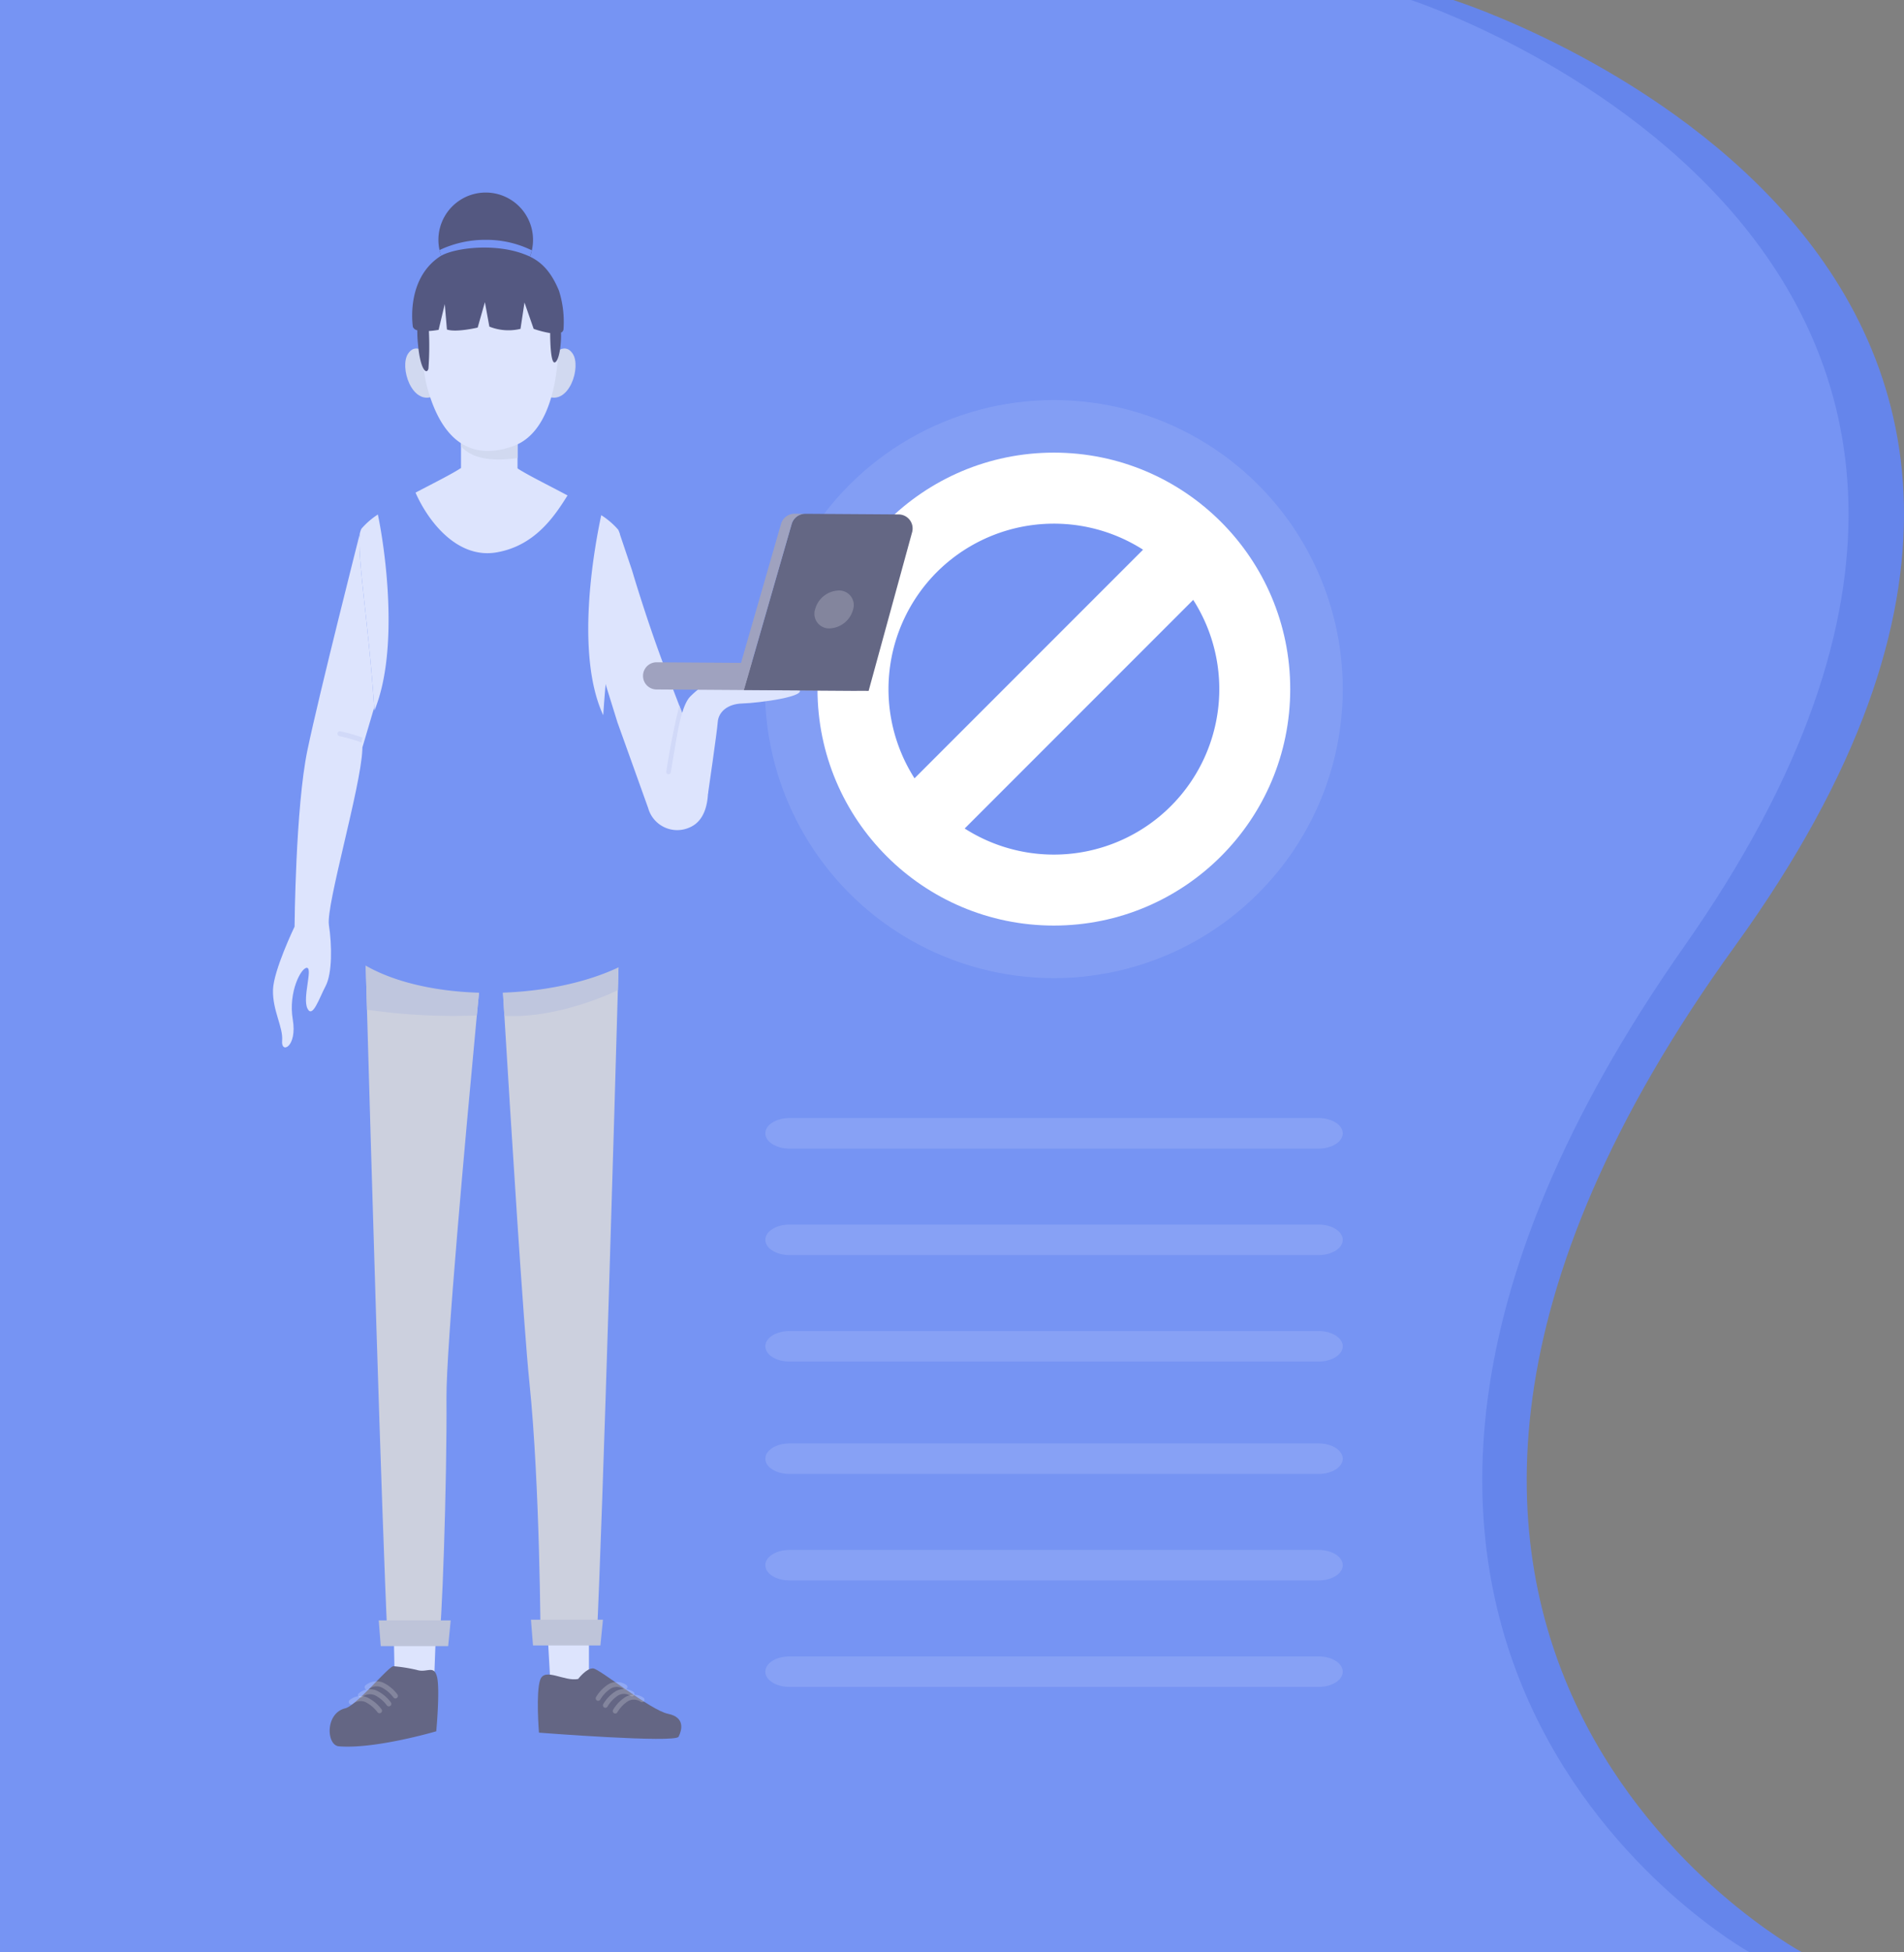 <svg xmlns="http://www.w3.org/2000/svg" width="321.982" height="330" viewBox="0 0 321.982 330">
    <rect x="0" y="0" width="321.982" height="330" fill="#808080" stroke="none"/>
    <defs>
        <style>
            .prefix__cls-2{fill:#7694f3}.prefix__cls-12{fill:#fff}.prefix__cls-6{fill:#e9edfc}.prefix__cls-7{fill:#dde4fd}.prefix__cls-8{fill:#ccd0de}.prefix__cls-9{fill:#bfc6de}.prefix__cls-10{fill:#bec4d9}.prefix__cls-11{fill:#646684}.prefix__cls-12{opacity:.2}.prefix__cls-13{fill:#d1d9f8}.prefix__cls-15{fill:#545881}.prefix__cls-16{fill:#d1d9f0}.prefix__cls-17{fill:#9fa2bf}
        </style>
    </defs>
    <g id="prefix__Group_1535" data-name="Group 1535" transform="translate(-1070.639 -82)">
        <path id="prefix__Path_2405" d="M1316.387 82s133.01 41.927 47.646 159.93S1375.348 412 1375.348 412h-304.709V82z" data-name="Path 2405" style="fill:#6585eb"/>
        <path id="prefix__Path_2406" d="M1309.23 82s129.136 41.927 46.259 159.93S1366.473 412 1366.473 412h-295.834V82z" class="prefix__cls-2" data-name="Path 2406"/>
        <g id="prefix__Group_1532" data-name="Group 1532" transform="translate(1015.74 171.968)">
            <g id="prefix__Group_42" data-name="Group 42" transform="translate(184.26 -22.338)">
                <g id="prefix___1527575" data-name="1527575">
                    <circle id="prefix__Ellipse_424" cx="48.855" cy="48.855" r="48.855" data-name="Ellipse 424" style="opacity:.1;fill:#fff"/>
                    <circle id="prefix__Ellipse_356" cx="39.972" cy="39.972" r="39.972" data-name="Ellipse 356" transform="translate(8.883 8.883)" style="fill:#fff"/>
                    <path id="prefix__Path_2403" d="M255.271 328.468l-38.647 38.647a27.979 27.979 0 0 0 38.647-38.647z" class="prefix__cls-2" data-name="Path 2403" transform="translate(-182.85 -294.695)"/>
                    <path id="prefix__Path_2404" d="M262.378 299.07a28.019 28.019 0 0 0-3.781 34.863l38.647-38.647a28.023 28.023 0 0 0-34.866 3.784z" class="prefix__cls-2" data-name="Path 2404" transform="translate(-233.306 -269.996)"/>
                </g>
                <g id="prefix__Group_41" data-name="Group 41" transform="translate(.061 112.047)" style="opacity:.15">
                    <g id="prefix__Group_1533" data-name="Group 1533" transform="translate(0 9)">
                        <path id="prefix__Path_39" d="M318.939 188.424h89.475c2.257 0 4.087-1.155 4.087-2.579 0-1.424-1.83-2.579-4.087-2.579h-89.475c-2.257 0-4.087 1.155-4.087 2.579 0 1.424 1.829 2.579 4.087 2.579z" class="prefix__cls-6" data-name="Path 39" transform="translate(-314.852 -182.943)"/>
                        <path id="prefix__Path_40" d="M318.939 203.834h89.475c2.257 0 4.087-1.154 4.087-2.578s-1.83-2.579-4.087-2.579h-89.475c-2.257 0-4.087 1.155-4.087 2.579 0 1.424 1.829 2.578 4.087 2.578z" class="prefix__cls-6" data-name="Path 40" transform="translate(-314.852 -180.354)"/>
                        <path id="prefix__Path_41" d="M318.939 219.245h89.475c2.257 0 4.087-1.155 4.087-2.579 0-1.424-1.83-2.578-4.087-2.578h-89.475c-2.257 0-4.087 1.154-4.087 2.578s1.829 2.579 4.087 2.579z" class="prefix__cls-6" data-name="Path 41" transform="translate(-314.852 -177.765)"/>
                        <path id="prefix__Path_42" d="M318.939 234.656h89.475c2.257 0 4.087-1.155 4.087-2.579 0-1.424-1.83-2.578-4.087-2.578h-89.475c-2.257 0-4.087 1.154-4.087 2.578 0 1.423 1.829 2.579 4.087 2.579z" class="prefix__cls-6" data-name="Path 42" transform="translate(-314.852 -174.176)"/>
                        <path id="prefix__Path_44" d="M318.939 299.243h89.475c2.257 0 4.087-1.155 4.087-2.579 0-1.424-1.83-2.578-4.087-2.578h-89.475c-2.257 0-4.087 1.154-4.087 2.578s1.829 2.579 4.087 2.579z" class="prefix__cls-6" data-name="Path 44" transform="translate(-314.852 -220.763)"/>
                        <path id="prefix__Path_46" d="M318.939 330.064h89.475c2.257 0 4.087-1.154 4.087-2.578s-1.83-2.579-4.087-2.579h-89.475c-2.257 0-4.087 1.155-4.087 2.579 0 1.424 1.829 2.578 4.087 2.578z" class="prefix__cls-6" data-name="Path 46" transform="translate(-314.852 -233.584)"/>
                    </g>
                </g>
            </g>
        </g>
        <g id="prefix__Group_1526" data-name="Group 1526" transform="translate(-178 -5.788)">
            <g id="prefix__OBJECTS" transform="translate(1297.422 156.9)">
                <g id="prefix__Group_83" data-name="Group 83" transform="translate(-2.617 -36.564)">
                    <g id="prefix__Group_51" data-name="Group 51" transform="translate(38.227 124.076)">
                        <path id="prefix__Path_51" d="M121.684 415.841v8.719h-6.507l-.521-9.256z" class="prefix__cls-7" data-name="Path 51" transform="translate(-106.483 -296.466)"/>
                        <path id="prefix__Path_52" d="M109.589 295.721s.342 5.853.859 14.389c1.182 19.5 3.276 53.015 4.284 62.766 1.784 17.276 1.874 43.453 1.874 43.453h9.5c1.059-21.964 3.034-90.724 3.574-109.846l.14-4.98-16-4.57-1.258-.359z" class="prefix__cls-8" data-name="Path 52" transform="translate(-109.589 -295.721)"/>
                        <path id="prefix__Path_53" d="M112.565 296.574l-2.976-.853s.386 6.566.9 15.1c7.576.429 15.719-2.682 19.194-4.34l.14-4.98-16-4.57z" class="prefix__cls-9" data-name="Path 53" transform="translate(-109.589 -295.721)"/>
                        <g id="prefix__Group_44" data-name="Group 44" transform="translate(5.401 117.176)">
                            <path id="prefix__Path_54" d="M124.439 413.632l-.429 4.35h-11.4l-.343-4.35z" class="prefix__cls-10" data-name="Path 54" transform="translate(-112.27 -413.632)"/>
                        </g>
                        <g id="prefix__Group_50" data-name="Group 50" transform="translate(6.557 125.409)">
                            <g id="prefix__Group_49" data-name="Group 49">
                                <path id="prefix__Path_55" d="M105.755 423.7s1.432-1.878 2.551-1.785 9.683 7.064 12.637 7.665 2.355 2.775 1.8 3.882-23.613-.69-23.613-.69-.556-6.876.223-8.968 4.081.372 6.402-.104z" class="prefix__cls-11" data-name="Path 55" transform="translate(-98.938 -421.917)"/>
                                <g id="prefix__Group_48" data-name="Group 48" transform="translate(9.787 2.298)">
                                    <g id="prefix__Group_45" data-name="Group 45" transform="translate(1.223 1.183)">
                                        <path id="prefix__Path_56" d="M107.43 428.575a.409.409 0 0 1-.323-.04.415.415 0 0 1-.149-.568 6.374 6.374 0 0 1 2.185-2.225 2.858 2.858 0 0 1 2.933.17.414.414 0 0 1-.5.66 2.04 2.04 0 0 0-2.066-.085 5.652 5.652 0 0 0-1.834 1.9.408.408 0 0 1-.246.188z" class="prefix__cls-12" data-name="Path 56" transform="translate(-106.901 -425.419)"/>
                                    </g>
                                    <g id="prefix__Group_46" data-name="Group 46">
                                        <path id="prefix__Path_57" d="M108.661 427.386a.415.415 0 0 1-.473-.608 6.391 6.391 0 0 1 2.185-2.225 2.856 2.856 0 0 1 2.933.17.415.415 0 1 1-.5.66 2.042 2.042 0 0 0-2.066-.085 5.608 5.608 0 0 0-1.834 1.9.412.412 0 0 1-.245.188z" class="prefix__cls-12" data-name="Path 57" transform="translate(-108.132 -424.229)"/>
                                    </g>
                                    <g id="prefix__Group_47" data-name="Group 47" transform="translate(2.888 2.149)">
                                        <path id="prefix__Path_58" d="M105.756 429.549a.415.415 0 0 1-.473-.608 6.383 6.383 0 0 1 2.185-2.226 2.854 2.854 0 0 1 2.933.171.415.415 0 1 1-.5.66 2.038 2.038 0 0 0-2.066-.086 5.609 5.609 0 0 0-1.833 1.9.418.418 0 0 1-.246.189z" class="prefix__cls-12" data-name="Path 58" transform="translate(-105.226 -426.391)"/>
                                    </g>
                                </g>
                            </g>
                        </g>
                    </g>
                    <g id="prefix__Group_59" data-name="Group 59" transform="translate(9.583 124.189)">
                        <path id="prefix__Path_59" d="M147.817 416.9l-.272 7.286-6.66-.356-.147-7.737z" class="prefix__cls-7" data-name="Path 59" transform="translate(-129.892 -296.584)"/>
                        <g id="prefix__Group_57" data-name="Group 57" transform="translate(0 124.915)">
                            <g id="prefix__Group_56" data-name="Group 56">
                                <path id="prefix__Path_60" d="M155.026 422.164a27.9 27.9 0 0 0-3.95-.627c-.848.056-6.244 6.659-8.14 7.118-3.437.834-3.2 6.249-1.078 6.424 6.14.506 16.467-2.539 16.467-2.539s.653-6.991.137-9.154-1.703-.657-3.436-1.222z" class="prefix__cls-11" data-name="Path 60" transform="translate(-140.299 -421.534)"/>
                                <g id="prefix__Group_55" data-name="Group 55" transform="translate(3.216 2.567)">
                                    <g id="prefix__Group_52" data-name="Group 52" transform="translate(1.584 1.333)">
                                        <path id="prefix__Path_61" d="M153.413 428.346a.423.423 0 0 0 .413-.669 6.524 6.524 0 0 0-2.459-2.02 2.919 2.919 0 0 0-2.958.492.423.423 0 1 0 .581.615 2.082 2.082 0 0 1 2.087-.311 5.747 5.747 0 0 1 2.067 1.728.423.423 0 0 0 .269.165z" class="prefix__cls-12" data-name="Path 61" transform="translate(-148.277 -425.458)"/>
                                    </g>
                                    <g id="prefix__Group_53" data-name="Group 53" transform="translate(2.696)">
                                        <path id="prefix__Path_62" d="M152.295 427a.422.422 0 0 0 .412-.668 6.5 6.5 0 0 0-2.459-2.021 2.914 2.914 0 0 0-2.957.492.423.423 0 0 0 .581.615 2.082 2.082 0 0 1 2.087-.311 5.73 5.73 0 0 1 2.067 1.728.422.422 0 0 0 .269.165z" class="prefix__cls-12" data-name="Path 62" transform="translate(-147.158 -424.117)"/>
                                    </g>
                                    <g id="prefix__Group_54" data-name="Group 54" transform="translate(0 2.494)">
                                        <path id="prefix__Path_63" d="M155.007 429.515a.422.422 0 0 0 .413-.668 6.522 6.522 0 0 0-2.459-2.021 2.914 2.914 0 0 0-2.957.493.423.423 0 0 0 .581.614 2.082 2.082 0 0 1 2.087-.311 5.727 5.727 0 0 1 2.067 1.728.417.417 0 0 0 .268.165z" class="prefix__cls-12" data-name="Path 63" transform="translate(-149.871 -426.627)"/>
                                    </g>
                                </g>
                            </g>
                        </g>
                        <path id="prefix__Path_64" d="M132.293 301.617s.084 3.04.231 8.162c.642 22.612 2.475 85.783 3.487 106.664h8.616c.545-.124 1.451-27.5 1.339-41-.069-8.232 3.184-44.014 5.134-64.7.836-8.836 1.432-14.915 1.432-14.915l-2.5.713-1.274.366z" class="prefix__cls-8" data-name="Path 64" transform="translate(-126.214 -295.835)"/>
                        <path id="prefix__Path_65" d="M132.293 301.617s.084 3.04.231 8.162a101.724 101.724 0 0 0 18.576.971c.836-8.836 1.432-14.915 1.432-14.915l-2.5.713-1.274.366z" class="prefix__cls-9" data-name="Path 65" transform="translate(-126.214 -295.835)"/>
                        <g id="prefix__Group_58" data-name="Group 58" transform="translate(8.3 117.176)">
                            <path id="prefix__Path_66" d="M150.346 413.746l-.429 4.35h-11.4l-.343-4.35z" class="prefix__cls-10" data-name="Path 66" transform="translate(-138.177 -413.746)"/>
                        </g>
                    </g>
                    <g id="prefix__Group_82" data-name="Group 82">
                        <g id="prefix__Group_63" data-name="Group 63" transform="translate(0 57.171)">
                            <g id="prefix__Group_62" data-name="Group 62">
                                <path id="prefix__Path_67" d="M168.275 238.686l-7.651 25.858-.143.483c0 .12 0 .243-.009.377-.265 6.418-6.165 26.3-5.655 29.624.522 3.4.587 8.154-.558 10.334-1.105 2.1-2.217 5.561-3.076 3.78s.908-6.726-.058-6.86-3.21 4.077-2.419 8.728-2.007 5.9-1.8 3.6-1.633-5.09-1.543-8.6c.085-3.292 3.647-10.69 3.647-10.69s.156-20.137 2.174-29.823 8.976-37.05 8.976-37.05c4.346-.937 8.115 10.239 8.115 10.239z" class="prefix__cls-7" data-name="Path 67" transform="translate(-145.364 -228.396)"/>
                                <g id="prefix__Group_61" data-name="Group 61" transform="translate(10.892 33.891)">
                                    <g id="prefix__Group_60" data-name="Group 60">
                                        <path id="prefix__Path_68" d="M157.431 263.573l-.139.467c0 .116 0 .236-.008.365a29.6 29.6 0 0 0-3.756-1.081.414.414 0 0 1-.331-.484.407.407 0 0 1 .484-.331 29.944 29.944 0 0 1 3.75 1.064z" class="prefix__cls-13" data-name="Path 68" transform="translate(-153.189 -262.5)"/>
                                    </g>
                                </g>
                            </g>
                        </g>
                        <g id="prefix__Group_67" data-name="Group 67" transform="translate(14.618 46.536)">
                            <path id="prefix__Path_69" d="M108.535 301.19c10.745 7.014 32.5 6.872 44.891.408-1.184-7.377-4.3-26.317-3.961-36.134q.055-1.614.137-3.206.072-1.383.16-2.743c1.07-16.333 3.857-29.687 2.487-31.413a13.026 13.026 0 0 0-2.824-2.406q-.724-.493-1.544-.995c-1.287-.784-2.717-1.575-4.153-2.345-3.407-1.82-6.866-3.507-8.6-4.661a11.027 11.027 0 0 1-4.564 1.152 1.123 1.123 0 0 1-.127 0 1 1 0 0 1-.122 0 11.043 11.043 0 0 1-4.566-1.152c-1.609 1.07-4.638 2.563-7.729 4.19a67.019 67.019 0 0 0-6.369 3.7 12.8 12.8 0 0 0-2.72 2.337c-.679.856-.394 4.606.187 10.163.574 5.468 1.434 12.688 1.955 20.625.143 2.2.262 4.463.341 6.755.332 9.816-1.694 28.35-2.879 35.725z" class="prefix__cls-2" data-name="Path 69" transform="translate(-108.535 -217.695)"/>
                            <path id="prefix__Path_73" d="M118.294 221.886c2.094 4.775 7.012 11.252 13.705 10.1 6.481-1.121 9.785-6.081 12-9.627-3.408-1.821-6.867-3.506-8.6-4.66a11.081 11.081 0 0 1-4.564 1.152 1.128 1.128 0 0 1-.127 0 1.049 1.049 0 0 1-.124 0 11.1 11.1 0 0 1-4.566-1.152c-1.605 1.065-4.634 2.558-7.724 4.187z" class="prefix__cls-7" data-name="Path 73" transform="translate(-108.809 -217.695)"/>
                        </g>
                        <path id="prefix__Path_74" d="M131.668 219.023v.006h.124z" data-name="Path 74" transform="translate(-95.271 -171.167)" style="fill:#2a3554"/>
                        <g id="prefix__Group_77" data-name="Group 77" transform="translate(22.359)">
                            <path id="prefix__Path_75" d="M124.188 178.857a8.083 8.083 0 0 0 .188 1.734 8 8 0 1 0-.188-1.734z" class="prefix__cls-15" data-name="Path 75" transform="translate(-118.574 -170.867)"/>
                            <path id="prefix__Path_76" d="M124.387 180.641a7.963 7.963 0 0 0 1.248 2.84l.4.4h12.408a7.951 7.951 0 0 0 1.538-3.2 17.411 17.411 0 0 0-7.792-1.771 18.03 18.03 0 0 0-7.802 1.731z" class="prefix__cls-2" data-name="Path 76" transform="translate(-118.585 -170.917)"/>
                            <g id="prefix__Group_76" data-name="Group 76" transform="translate(0 15.012)">
                                <g id="prefix__Group_70" data-name="Group 70" transform="translate(24.025 11.343)">
                                    <path id="prefix__Path_77" d="M117.708 198.735s2.018-2.691 3.519-.466-.621 8.8-4.3 7.192z" class="prefix__cls-16" data-name="Path 77" transform="translate(-116.931 -197.387)"/>
                                </g>
                                <g id="prefix__Group_73" data-name="Group 73" transform="translate(0 11.343)">
                                    <path id="prefix__Path_80" d="M145.112 198.735s-2.018-2.691-3.519-.466.621 8.8 4.3 7.192z" class="prefix__cls-16" data-name="Path 80" transform="translate(-141.107 -197.387)"/>
                                </g>
                                <path id="prefix__Path_83" d="M126.807 211.12v6.535s1.95 3.328 4.585 3.555 4.972-2.865 4.972-2.865v-6.766z" class="prefix__cls-7" data-name="Path 83" transform="translate(-117.372 -186.13)"/>
                                <path id="prefix__Path_84" d="M126.807 211.12v2.9c1.769 1.962 4.909 2.657 9.557 1.972v-4.412z" class="prefix__cls-16" data-name="Path 84" transform="translate(-117.372 -186.13)"/>
                                <path id="prefix__Path_85" d="M119.759 194.181a63.49 63.49 0 0 0 .847 8.254c.121.634.258 1.229.41 1.764 1.375 4.815 4.815 13.073 14.445 9.634 4.252-1.518 6.224-6.256 7.1-11.075a46.543 46.543 0 0 0 .643-8.941 6.825 6.825 0 0 0-3.461-5.806c-5.684-3.222-11.683-2.02-15.632-.5a6.8 6.8 0 0 0-4.352 6.67z" class="prefix__cls-7" data-name="Path 85" transform="translate(-117.213 -185.973)"/>
                            </g>
                            <path id="prefix__Path_92" d="M119.075 193.639a1.021 1.021 0 0 0 .747.571 19.784 19.784 0 0 0 .112 2.3c.384 4.486 1.514 5.275 1.771 4.166a51.857 51.857 0 0 0 .078-6.342 14.911 14.911 0 0 0 1.643-.2l1.04-4.357.364 4.3c1.561.542 5.2-.327 5.2-.327l1.221-4.294.757 4.13a8.674 8.674 0 0 0 5.267.381l.672-4.454 1.553 4.454a17.219 17.219 0 0 0 2.791.718c0 1.391.09 5.171.789 4.955.74-.233 1.136-3.239 1.04-5.033a.688.688 0 0 0 .429-.64 17.408 17.408 0 0 0-.773-6.459c-1.238-2.971-2.761-4.767-5.034-5.812-5.338-2.452-12.921-1.406-15.1.043-5.863 3.894-4.567 11.9-4.567 11.9z" class="prefix__cls-15" data-name="Path 92" transform="translate(-117.778 -170.925)"/>
                        </g>
                        <path id="prefix__Path_93" d="M111.879 259.565c1.07-16.333 3.857-29.687 2.487-31.413a13.03 13.03 0 0 0-2.824-2.406c-1.253 5.876-4.417 23.559.337 33.819z" class="prefix__cls-7" data-name="Path 93" transform="translate(-56.033 -171.209)"/>
                        <path id="prefix__Path_94" d="M149.331 238.134c.574 5.468 1.434 12.688 1.955 20.625 4.213-10.234 1.829-27.184.578-33.125a12.8 12.8 0 0 0-2.72 2.337c-.678.855-.393 4.605.187 10.163z" class="prefix__cls-7" data-name="Path 94" transform="translate(-134.131 -171.208)"/>
                        <g id="prefix__Group_81" data-name="Group 81" transform="translate(53.516 54.293)">
                            <g id="prefix__Group_79" data-name="Group 79" transform="translate(0 3.018)">
                                <path id="prefix__Path_95" d="M94.366 245.566l4.734 15.222 5.188 14.47a5.1 5.1 0 0 0 7.035 3.284l.15-.068c4.936-2.334 2.214-12.014 2.214-12.014l-.932-.073c-.38-1.062-1.4-3.766-2.709-7.163-.157-.417-.322-.847-.49-1.282l-.857-2.231-1.282-3.317c-3.2-8.3-5.849-17.3-5.849-17.3l-2.208-6.556z" class="prefix__cls-7" data-name="Path 95" transform="translate(-94.366 -228.538)"/>
                                <g id="prefix__Group_78" data-name="Group 78" transform="translate(12.982 29.407)">
                                    <path id="prefix__Path_96" d="M99.112 269.744a.394.394 0 0 0 .06 0 .387.387 0 0 0 .387-.327c.721-4.589 1.448-7.978 1.929-10.01-.158-.416-.324-.846-.49-1.281-.451 1.792-1.334 5.608-2.209 11.169a.391.391 0 0 0 .323.449z" class="prefix__cls-13" data-name="Path 96" transform="translate(-98.783 -258.129)"/>
                                </g>
                                <path id="prefix__Path_97" d="M78.745 269.939s.68-11.027 3.033-13.372 4.5-3.24 6.707-3.16 4.282.354 4.147 1.261c0 0 5.068-.765 7.332.549s-6.7 2.464-9.365 2.532-4.068 1.557-4.176 3.143-1.644 12.1-1.644 12.1z" class="prefix__cls-7" data-name="Path 97" transform="translate(-64.728 -228.693)"/>
                            </g>
                            <g id="prefix__Group_80" data-name="Group 80" transform="translate(9.06)">
                                <path id="prefix__Path_98" d="M69.31 255.366l33.6.225a2.29 2.29 0 0 0 2.3-2.273v-.02a2.288 2.288 0 0 0-2.273-2.3l-33.6-.226a2.287 2.287 0 0 0-2.3 2.273v.02a2.288 2.288 0 0 0 2.273 2.301z" class="prefix__cls-17" data-name="Path 98" transform="translate(-67.038 -225.659)"/>
                                <path id="prefix__Path_99" d="M80.673 255.448l7.355-26.823a2.376 2.376 0 0 0-2.276-3.005l-15.789-.106a2.376 2.376 0 0 0-2.3 1.719l-8.089 28.074z" data-name="Path 99" transform="translate(-42.524 -225.501)" style="fill:#646784"/>
                                <path id="prefix__Path_100" d="M87.664 227.233l-8.022 27.843-1.8-.013 8.022-27.842a2.381 2.381 0 0 1 2.3-1.72l1.8.012a2.382 2.382 0 0 0-2.3 1.72z" class="prefix__cls-17" data-name="Path 100" transform="translate(-62.527 -225.501)"/>
                                <path id="prefix__Path_101" d="M69.707 241.741a2.47 2.47 0 0 0 2.446 3.226 4.285 4.285 0 0 0 3.973-3.183 2.471 2.471 0 0 0-2.446-3.226 4.285 4.285 0 0 0-3.973 3.183z" class="prefix__cls-12" data-name="Path 101" transform="translate(-40.607 -225.582)"/>
                            </g>
                        </g>
                    </g>
                </g>
            </g>
        </g>
    </g>
</svg>
